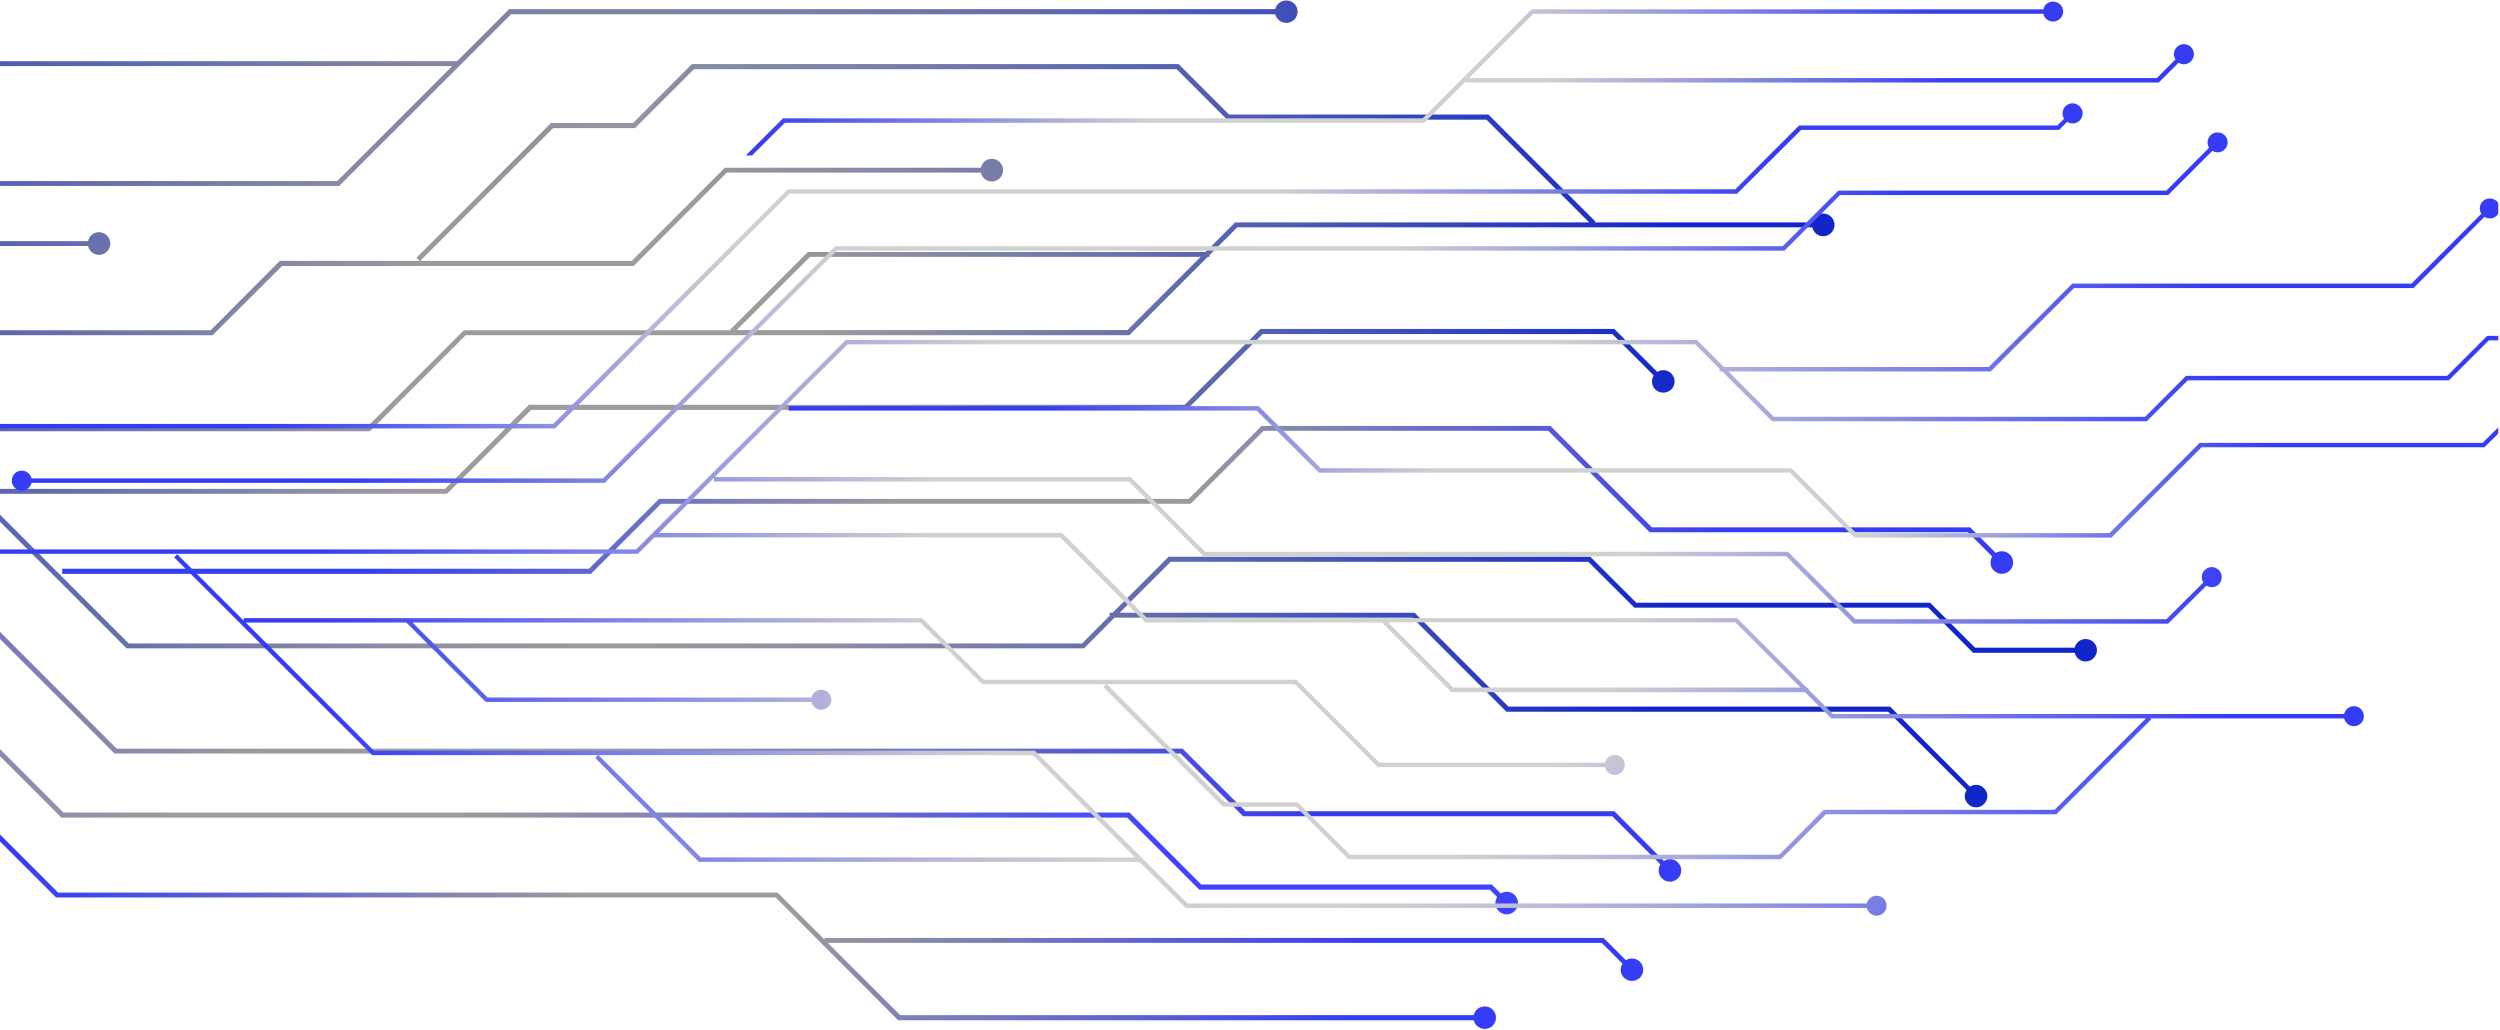 <svg version="1.2" xmlns="http://www.w3.org/2000/svg" viewBox="0 0 1124 463" width="1124" height="463"><defs><clipPath clipPathUnits="userSpaceOnUse" id="cp1"><path d="m1123.2 497h-1123.2v-576h1123.2z"/></clipPath><linearGradient id="P" gradientUnits="userSpaceOnUse"/><radialGradient id="g1" cx="0" cy="0" r="1" href="#P" gradientTransform="matrix(489.221,0,0,489.221,275.151,181.593)"><stop offset=".2" stop-color="#9c9c9c"/><stop offset=".99" stop-color="#1026c9"/><stop offset="1" stop-color="#1026c9"/></radialGradient><radialGradient id="g2" cx="0" cy="0" r="1" href="#P" gradientTransform="matrix(387.211,0,0,387.211,141.408,326.936)"><stop offset=".2" stop-color="#9c9c9c"/><stop offset="1" stop-color="#3f43ff"/></radialGradient><radialGradient id="g3" cx="0" cy="0" r="1" href="#P" gradientTransform="matrix(401.417,0,0,401.417,195.478,305.807)"><stop offset=".2" stop-color="#9c9c9c"/><stop offset="1" stop-color="#363cf1"/></radialGradient><radialGradient id="g4" cx="0" cy="0" r="1" href="#P" gradientTransform="matrix(310.974,0,0,310.974,466.564,224.73)"><stop offset=".2" stop-color="#9c9c9c"/><stop offset="1" stop-color="#353cf6"/></radialGradient><radialGradient id="g5" cx="0" cy="0" r="1" href="#P" gradientTransform="matrix(306.982,0,0,306.982,315.593,365.872)"><stop offset=".2" stop-color="#9c9c9c"/><stop offset="1" stop-color="#353cf6"/></radialGradient><radialGradient id="g6" cx="0" cy="0" r="1" href="#P" gradientTransform="matrix(272.876,0,0,272.876,610.186,86.664)"><stop offset=".36" stop-color="#d1d1d1"/><stop offset="1" stop-color="#363cf1"/></radialGradient><radialGradient id="g7" cx="0" cy="0" r="1" href="#P" gradientTransform="matrix(344.192,0,0,344.192,455.353,121.274)"><stop offset=".36" stop-color="#d1d1d1"/><stop offset="1" stop-color="#353cf6"/></radialGradient><radialGradient id="g8" cx="0" cy="0" r="1" href="#P" gradientTransform="matrix(356.819,0,0,356.819,503.416,140.056)"><stop offset=".36" stop-color="#d1d1d1"/><stop offset="1" stop-color="#353cf6"/></radialGradient><radialGradient id="g9" cx="0" cy="0" r="1" href="#P" gradientTransform="matrix(434.869,0,0,434.869,574.237,250.469)"><stop offset=".36" stop-color="#d1d1d1"/><stop offset="1" stop-color="#353cf6"/></radialGradient><radialGradient id="g10" cx="0" cy="0" r="1" href="#P" gradientTransform="matrix(276.425,0,0,276.425,744.384,212.125)"><stop offset=".36" stop-color="#d1d1d1"/><stop offset="1" stop-color="#353cf6"/></radialGradient></defs><style>.a{fill:url(#g1)}.b{fill:url(#g2)}.c{fill:url(#g3)}.d{fill:url(#g4)}.e{fill:url(#g5)}.f{fill:url(#g6)}.g{fill:url(#g7)}.h{fill:url(#g8)}.i{fill:url(#g9)}.j{fill:url(#g10)}</style><g clip-path="url(#cp1)"><g style="mix-blend-mode:color-dodge"><path fill-rule="evenodd" class="a" d="m937.7 297.4c-2.4 0-4.4-1.7-4.9-3.9h-45.7l-20.2-20.3h-132.1l-20.7-20.6h-187.8l-22.9 22.9h132.6l42.2 42.2h171.6l35.9 36c2-1.3 4.6-1.1 6.3 0.7 2 1.9 2 5.2 0 7.1-1.9 2-5.2 2-7.1 0-1.8-1.7-2-4.3-0.7-6.3l-35.3-35.2h-171.6l-42.3-42.3h-133.9l-13.7 13.8h-430.5l-106-106h-333.4c-0.5 2.2-2.5 3.9-4.9 3.9-2.8 0-5.1-2.3-5.1-5.1 0-2.8 2.3-5 5.1-5 2.4 0 4.4 1.7 4.9 3.9h334.3l8.4 8.4h205.2l43.1-43.1h120l-0.2-0.3 34.9-34.9h178.8l13.3-13.3h159.2l-46.2-46.2h-116.6l-22.7-22.7h-217l-26.5 26.5h-36.8l-59.8 59.7h95.1l41.9-41.9h115.1c0.5-2.3 2.5-4 4.9-4 2.8 0 5.1 2.3 5.1 5.1 0 2.8-2.3 5.1-5.1 5.1-2.4 0-4.4-1.7-4.9-4h-114.2l-41.9 42h-158.1l-31.2 31.1h-343.1v-1.3l-33.7 33.7-1.6-1.6 100.1-100.1h114.4l-1.5-1.5 52.4-52.4h222.9l23.4-23.4h344.4c0.6-2.2 2.6-3.9 5-3.9 2.8 0 5.1 2.2 5.1 5 0 2.8-2.3 5.1-5.1 5.1-2.4 0-4.4-1.7-5-3.9h-343.5l-77.3 77.2h-334.3l-64.8 64.9h81.3l40.1-40.1h164.8c0.5-2.3 2.5-4 4.9-4 2.8 0 5.1 2.3 5.1 5.1 0 2.8-2.3 5.1-5.1 5.1-2.4 0-4.4-1.7-4.9-4h-163.9l-37.8 37.9h256.8l31.1-31.2h62.9l-1.5-1.4 60.5-60.6h36.9l26.5-26.5h218.8l22.7 22.7h116.6l48.1 48.1-0.4 0.4h97.9c0.5-2.3 2.5-4 4.9-4 2.8 0 5.1 2.3 5.1 5.1 0 2.8-2.3 5.1-5.1 5.1-2.4 0-4.4-1.7-4.9-4h-258.5l-12.5 12.5v0.8h-0.8l-35.2 35.2h-298.4l-43.1 43.2h-203.8l27.8 27.8v-1.9h209.8l37.7-37.8h294.8l34.1-34.1h159.1l19.3 19.3c2-1.2 4.6-1 6.3 0.7 2 2 2 5.2 0 7.2-2 1.9-5.2 1.9-7.2 0-1.7-1.7-1.9-4.4-0.7-6.3l-18.6-18.6h-157.2l-34.2 34.1h-294.7l-37.8 37.7h-210.4l67.3 67.3h428.6l12.4-12.5v-1.3h1.3l25.2-25.2h189.6l20.7 20.7h132.1l20.2 20.2h44.8c0.5-2.2 2.5-3.9 4.9-3.9 2.8 0 5.1 2.2 5.1 5 0 2.8-2.3 5.1-5.1 5.1zm-734.4-267.7h-219.7l-51.7 51.7h219.7zm336.5 85.8h-175.6l-33 32.9h175.7z"/><path class="b" d="m-389.7 246.7h299.6l118.6 118.6h479.3l32.3 32.4h130.6l4 4c2-1.2 4.6-1 6.3 0.7 2 2 2 5.2 0 7.2-2 2-5.2 2-7.2 0-1.7-1.7-1.9-4.3-0.7-6.3l-3.3-3.3h-130.6l-32.4-32.4h-479.2l-118.6-118.6h-298.7c-0.5 2.2-2.5 3.9-4.9 3.9-2.8 0-5.1-2.2-5.1-5 0-2.8 2.3-5.1 5.1-5.1 2.4 0 4.4 1.7 4.9 3.9z"/><path class="c" d="m724.9 367h-166l-28.1-28.2h-479.3l-117.4-117.4h-289c-0.5 2.3-2.5 3.9-5 3.9-2.8 0-5-2.2-5-5 0-2.8 2.2-5.1 5-5.1 2.5 0 4.5 1.7 5 3.9h290l117.4 117.5h479.2l28.2 28.1h165.9l22.3 22.4c2-1.3 4.6-1.1 6.3 0.7 2 1.9 2 5.2 0 7.1-2 2-5.2 2-7.2 0-1.7-1.7-1.9-4.3-0.7-6.3z"/><path class="d" d="m896.4 256.5c-1.7-1.7-1.9-4.3-0.7-6.3l-10.9-10.9h-143.1l-45.6-45.6h-128l-32.8 32.8h-238.1l-31.5 31.5h-237.7v-2.3h236.8l31.5-31.4h238.1l32.8-32.8h129.9l45.6 45.6h143.1l11.5 11.5c2-1.2 4.6-1 6.3 0.7 2 2 2 5.2 0 7.2-2 2-5.2 2-7.2 0z"/><path class="e" d="m-99 270.6c1.7 1.7 2 4.4 0.7 6.3l124.4 124.4h323.5l21.1 21.1v-0.7h350.3l10 10c2-1.2 4.6-1 6.3 0.7 2 2 2 5.2 0 7.2-2 1.9-5.2 1.9-7.1 0-1.8-1.7-2-4.4-0.7-6.3l-9.4-9.4h-347.9l32.5 32.5h257.9c0.5-2.3 2.5-3.9 5-3.9 2.8 0 5 2.2 5 5 0 2.8-2.2 5.1-5 5.1-2.5 0-4.5-1.7-5-3.9h-258.8l-55.1-55.2h-323.5l-125.1-125c-1.9 1.2-4.5 1-6.2-0.7-2-2-2-5.2 0-7.2 1.9-2 5.2-2 7.1 0z"/><path class="f" d="m985.1 21.2c-1.8-1.8-4.7-1.8-6.4 0-1.5 1.5-1.7 3.8-0.6 5.5l-8.4 8.4h-309.2l28.9-28.9h229.3c0.4 2 2.2 3.5 4.3 3.5 2.5 0 4.6-2 4.6-4.5 0-2.5-2.1-4.5-4.6-4.5-2.1 0-3.9 1.5-4.3 3.5h-230.1l-49 49h-287.6l-16.7 16.7h2.8l14.8-14.7h287.5l18.8-18.8v0.7h311.4l8.9-8.9c1.7 1.1 4.1 0.9 5.6-0.7 1.7-1.7 1.7-4.6 0-6.3z"/><path class="g" d="m-16.7 192.6h266.3l105.4-105.5h426l28.8-28.7h116l3.6-3.6c1.8 1.1 4.1 0.9 5.6-0.6 1.8-1.8 1.8-4.7 0-6.4-1.8-1.8-4.6-1.8-6.4 0-1.5 1.5-1.7 3.8-0.6 5.6l-3 3h-116.1l-28.7 28.7h-426l-105.5 105.5h-265.4c-0.5-2-2.3-3.5-4.4-3.5-2.5 0-4.5 2-4.5 4.5 0 2.5 2 4.5 4.5 4.5 2.1 0 3.9-1.5 4.4-3.5z"/><path class="h" d="m974 85.7h-147.5l-25 25h-426l-104.4 104.4h-256.9c-0.5-2-2.3-3.5-4.4-3.5-2.5 0-4.5 2-4.5 4.5 0 2.5 2 4.5 4.5 4.5 2.1 0 3.9-1.5 4.4-3.5h257.7l104.4-104.4h426l25-25h147.5l19.9-19.9c1.7 1.1 4 0.9 5.5-0.6 1.8-1.8 1.8-4.6 0-6.4-1.7-1.7-4.6-1.7-6.3 0-1.6 1.6-1.8 3.9-0.7 5.6z"/><path fill-rule="evenodd" class="i" d="m1167.7 152c0 2.5-2 4.5-4.5 4.5-2.1 0-3.9-1.5-4.4-3.5h-39.8l-18 18h-117.4l-18.4 18.4h-168.5l-22.4-22.4h-1.2v-1.2l-11-11h-381l-59.8 59.7h187.1l33.5 33.6h262l30.3 30.3h139.8l16.6-16.5c-1.1-1.8-0.9-4.1 0.6-5.6 1.8-1.8 4.6-1.8 6.4 0 1.7 1.7 1.7 4.6 0 6.4-1.5 1.5-3.9 1.7-5.6 0.6l-17.2 17.1h-141.4l-30.3-30.3h-262l-33.6-33.6h-186.5v-1.7l-24.7 24.8h181.2l38.3 38.3h265.2l31.3 31.3h0.8v0.8l11 11h229.8c0.5-2 2.3-3.5 4.4-3.5 2.5 0 4.5 2 4.5 4.5 0 2.5-2 4.5-4.5 4.5-2.1 0-3.9-1.5-4.4-3.5h-87l0.3 0.4-42.7 42.7h-103.6l-20.2 20.2h-194.5l-23.6-23.6h-32.7l-53.8-53.8 1.3-1.3h-55.9l-27.7-27.7h-228.3l33.7 33.7h145.6c0.5-2 2.3-3.5 4.4-3.5 2.5 0 4.6 2 4.6 4.5 0 2.5-2.1 4.5-4.6 4.5-2.1 0-3.9-1.5-4.4-3.5h-146.4l-35.7-35.7h-72.2l57.6 57.6h297.1l68.7 68.7h305.4c0.5-2 2.3-3.5 4.4-3.5 2.5 0 4.5 2 4.5 4.5 0 2.5-2 4.5-4.5 4.5-2.1 0-3.9-1.5-4.4-3.5h-306.2l-20.8-20.7h-198.1l-46.6-46.7 1.3-1.3h-101.6l-89-88.9 1.4-1.4 29.9 29.9v-1.2h305l27.7 27.7h140.6l37.3 37.3h101.4c0.5-2 2.3-3.5 4.4-3.5 2.5 0 4.5 2 4.5 4.5 0 2.5-2 4.5-4.5 4.5-2.1 0-3.9-1.5-4.4-3.5h-102.2l-37.3-37.3h-84.5l53.1 53.1h32.7l23.6 23.6h192.9l20.1-20.2h103.7l41.1-41.1h-141.5l-11.8-11.8h-159l-31-31.1 0.2-0.2h-106.7l-38.4-38.3h-182.3l-7.5 7.4h-297.1c-0.5 2-2.3 3.5-4.4 3.5-2.5 0-4.5-2-4.5-4.5 0-2.5 2-4.5 4.5-4.5 2.1 0 3.9 1.5 4.4 3.5h296.3l94.3-94.2h382.6l12.2 12.2h119l37.6-37.5h152.5l31.4-31.4c-1.1-1.7-0.9-4.1 0.6-5.6 1.8-1.7 4.6-1.7 6.4 0 1.7 1.8 1.7 4.6 0 6.4-1.5 1.5-3.9 1.7-5.6 0.6l-31.9 32h-152.6l-37.5 37.5h-117.9l20.4 20.4h166.9l18.4-18.4h117.4l18-18h40.6c0.5-2 2.3-3.5 4.4-3.5 2.5 0 4.5 2 4.5 4.5zm-703.3 187.5h-195.3l46 46h195.2zm315.8-59.7h-156.1l29.3 29.3h156.1z"/><path class="j" d="m1126.5 183.9c-1.5 1.5-1.7 3.8-0.6 5.6l-9.7 9.6h-127.2l-40.6 40.6h-113.8l-29.1-29.2h-211.7l-27.9-27.9h-211.3v2h210.4l28 27.9h211.7l29.1 29.2h115.5l40.5-40.6h127.2l10.3-10.2c1.7 1.1 4 0.9 5.6-0.6 1.7-1.8 1.7-4.7 0-6.4-1.8-1.8-4.6-1.8-6.4 0z"/></g></g></svg>